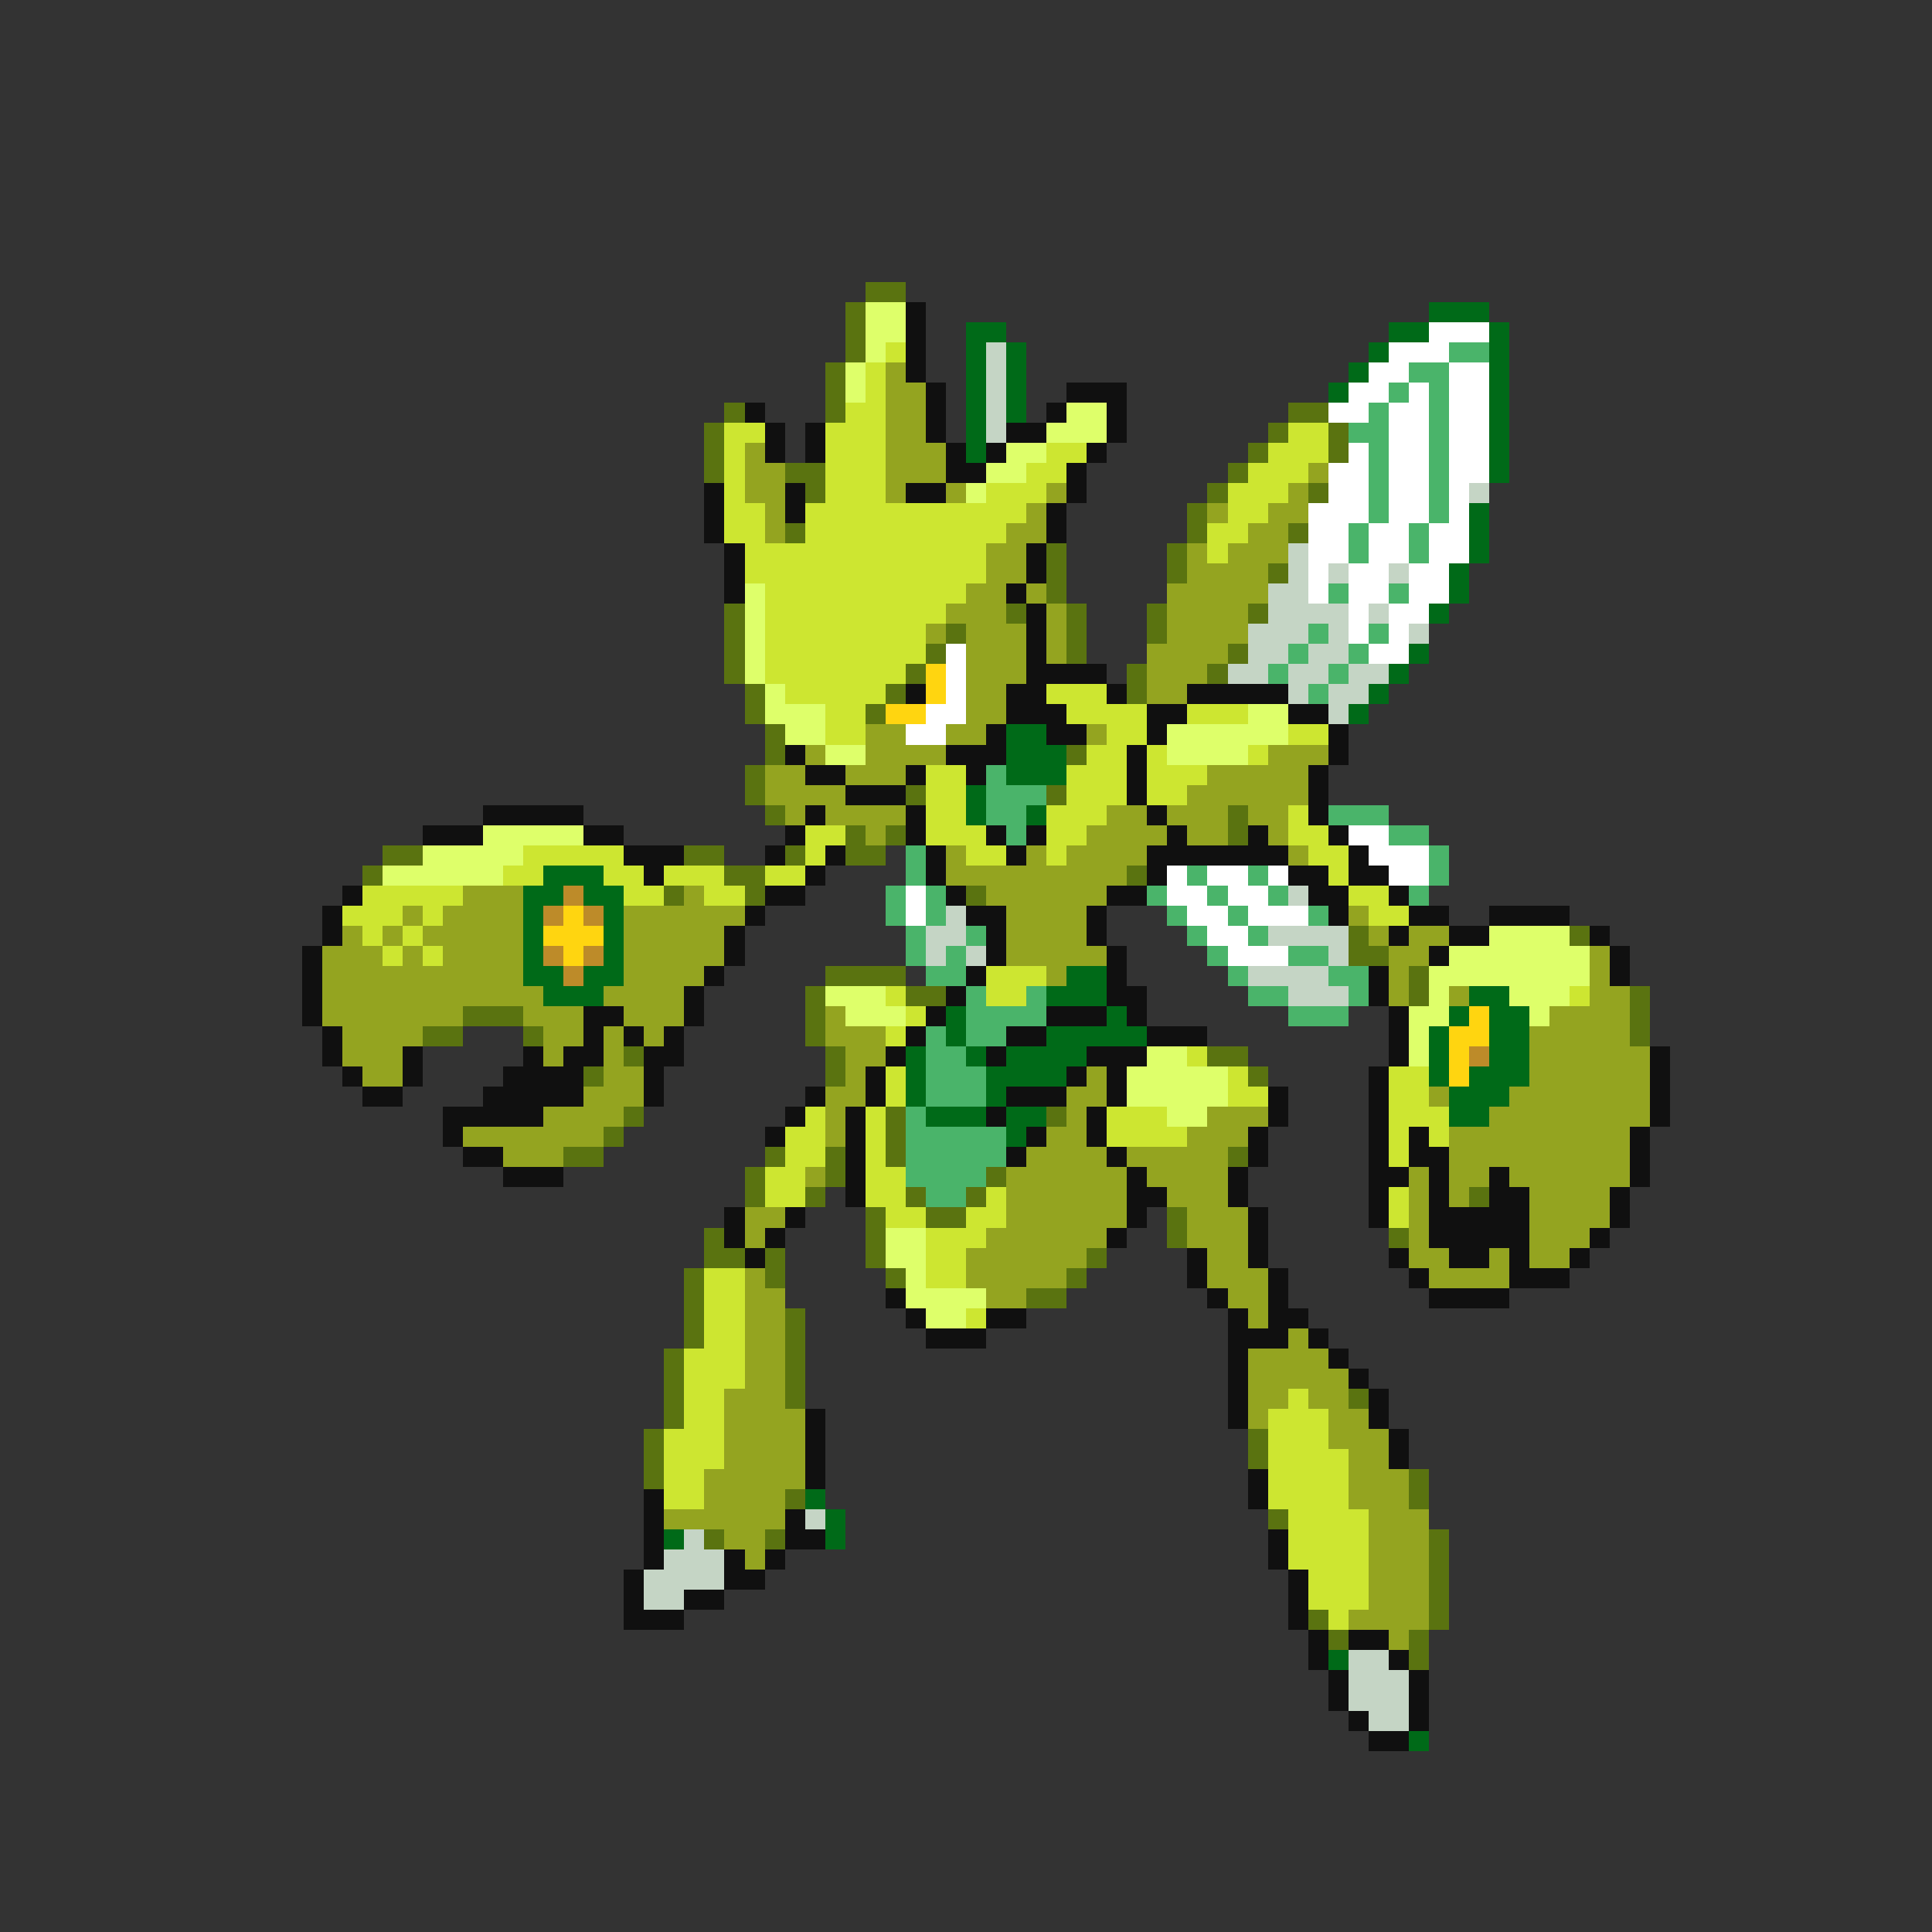 <svg xmlns="http://www.w3.org/2000/svg" viewBox="0 -0.5 96 96" shape-rendering="crispEdges">
<rect x="0" y="-0.5" width="96" height="96" fill="#333333" stroke="none"/>
<path stroke="#5a7310" d="M43 14h2M42 15h1M42 16h1M42 17h1M41 18h1M41 19h1M36 20h1M41 20h1M64 20h2M35 21h1M63 21h1M66 21h1M35 22h1M62 22h1M66 22h1M35 23h1M39 23h2M61 23h1M40 24h1M60 24h1M65 24h1M59 25h1M39 26h1M59 26h1M64 26h1M52 27h1M58 27h1M52 28h1M58 28h1M63 28h1M52 29h1M36 30h1M50 30h1M53 30h1M57 30h1M62 30h1M36 31h1M47 31h1M53 31h1M57 31h1M36 32h1M46 32h1M53 32h1M61 32h1M36 33h1M45 33h1M56 33h1M60 33h1M37 34h1M44 34h1M56 34h1M37 35h1M43 35h1M38 36h1M38 37h1M53 37h1M37 38h1M37 39h1M45 39h1M52 39h1M38 40h1M61 40h1M42 41h1M44 41h1M61 41h1M19 42h2M34 42h2M39 42h1M42 42h2M18 43h1M36 43h2M56 43h1M33 44h1M37 44h1M48 44h1M67 46h1M78 46h1M67 47h2M41 48h4M70 48h1M40 49h1M45 49h2M70 49h1M81 49h1M23 50h3M40 50h1M81 50h1M21 51h2M26 51h1M40 51h1M81 51h1M31 52h1M41 52h1M60 52h2M29 53h1M41 53h1M62 53h1M31 55h1M44 55h1M52 55h1M30 56h1M44 56h1M28 57h2M38 57h1M41 57h1M44 57h1M61 57h1M37 58h1M41 58h1M49 58h1M37 59h1M40 59h1M45 59h1M48 59h1M73 59h1M43 60h1M46 60h2M58 60h1M35 61h1M43 61h1M58 61h1M69 61h1M35 62h2M38 62h1M43 62h1M54 62h1M34 63h1M38 63h1M44 63h1M53 63h1M34 64h1M51 64h2M34 65h1M39 65h1M34 66h1M39 66h1M33 67h1M39 67h1M33 68h1M39 68h1M33 69h1M39 69h1M67 69h1M33 70h1M32 71h1M62 71h1M32 72h1M62 72h1M32 73h1M70 73h1M39 74h1M70 74h1M63 75h1M35 76h1M38 76h1M71 76h1M71 77h1M71 78h1M71 79h1M65 80h1M71 80h1M66 81h1M70 81h1M70 82h1" />
<path stroke="#deff6a" d="M43 15h2M43 16h2M43 17h1M42 18h1M42 19h1M53 20h2M52 21h3M50 22h2M49 23h2M48 24h1M37 29h1M37 30h1M37 31h1M37 32h1M37 33h1M38 34h1M38 35h3M62 35h2M39 36h2M58 36h6M41 37h2M58 37h4M24 41h5M21 42h5M19 43h6M74 46h4M72 47h7M71 48h8M41 49h3M71 49h1M75 49h3M42 50h3M70 50h2M76 50h1M70 51h1M57 52h2M70 52h1M56 53h5M56 54h5M58 55h2M44 61h2M44 62h2M45 63h1M45 64h4M46 65h2" />
<path stroke="#101010" d="M45 15h1M45 16h1M45 17h1M45 18h1M46 19h1M53 19h3M37 20h1M46 20h1M52 20h1M55 20h1M38 21h1M40 21h1M46 21h1M50 21h2M55 21h1M38 22h1M40 22h1M47 22h1M49 22h1M54 22h1M47 23h2M53 23h1M35 24h1M39 24h1M45 24h2M53 24h1M35 25h1M39 25h1M52 25h1M35 26h1M52 26h1M36 27h1M51 27h1M36 28h1M51 28h1M36 29h1M50 29h1M51 30h1M51 31h1M51 32h1M51 33h4M45 34h1M50 34h2M55 34h1M59 34h5M50 35h3M57 35h2M64 35h2M49 36h1M52 36h2M57 36h1M66 36h1M39 37h1M47 37h3M56 37h1M66 37h1M40 38h2M45 38h1M48 38h1M56 38h1M65 38h1M42 39h3M56 39h1M65 39h1M24 40h5M40 40h1M45 40h1M57 40h1M65 40h1M21 41h3M29 41h2M39 41h1M45 41h1M49 41h1M51 41h1M58 41h1M62 41h1M66 41h1M31 42h3M38 42h1M41 42h1M46 42h1M50 42h1M57 42h7M67 42h1M32 43h1M40 43h1M46 43h1M57 43h1M64 43h2M67 43h2M17 44h1M38 44h2M47 44h1M55 44h2M65 44h2M69 44h1M16 45h1M37 45h1M48 45h2M54 45h1M66 45h1M70 45h2M74 45h4M16 46h1M36 46h1M49 46h1M54 46h1M69 46h1M72 46h2M79 46h1M15 47h1M36 47h1M49 47h1M55 47h1M71 47h1M80 47h1M15 48h1M35 48h1M48 48h1M55 48h1M68 48h1M80 48h1M15 49h1M34 49h1M47 49h1M55 49h2M68 49h1M15 50h1M29 50h2M34 50h1M46 50h1M52 50h3M56 50h1M69 50h1M16 51h1M29 51h1M31 51h1M33 51h1M45 51h1M50 51h2M57 51h3M69 51h1M16 52h1M20 52h1M26 52h1M28 52h2M32 52h2M44 52h1M49 52h1M54 52h3M69 52h1M82 52h1M17 53h1M20 53h1M25 53h4M32 53h1M43 53h1M53 53h1M55 53h1M68 53h1M82 53h1M18 54h2M24 54h5M32 54h1M40 54h1M43 54h1M50 54h3M55 54h1M63 54h1M68 54h1M82 54h1M22 55h5M39 55h1M42 55h1M49 55h1M54 55h1M63 55h1M68 55h1M82 55h1M22 56h1M38 56h1M42 56h1M51 56h1M54 56h1M62 56h1M68 56h1M70 56h1M81 56h1M23 57h2M42 57h1M50 57h1M55 57h1M62 57h1M68 57h1M70 57h2M81 57h1M25 58h3M42 58h1M56 58h1M61 58h1M68 58h2M71 58h1M74 58h1M81 58h1M42 59h1M56 59h2M61 59h1M68 59h1M71 59h1M74 59h2M80 59h1M36 60h1M39 60h1M56 60h1M62 60h1M68 60h1M71 60h5M80 60h1M36 61h1M38 61h1M55 61h1M62 61h1M71 61h5M79 61h1M37 62h1M59 62h1M62 62h1M69 62h1M72 62h2M75 62h1M78 62h1M59 63h1M63 63h1M70 63h1M75 63h3M44 64h1M60 64h1M63 64h1M71 64h4M45 65h1M49 65h2M61 65h1M63 65h2M46 66h3M61 66h3M65 66h1M61 67h1M66 67h1M61 68h1M67 68h1M61 69h1M68 69h1M40 70h1M61 70h1M68 70h1M40 71h1M69 71h1M40 72h1M69 72h1M40 73h1M62 73h1M32 74h1M62 74h1M32 75h1M39 75h1M32 76h1M39 76h2M63 76h1M32 77h1M36 77h1M38 77h1M63 77h1M31 78h1M36 78h2M64 78h1M31 79h1M34 79h2M64 79h1M31 80h3M64 80h1M65 81h1M67 81h2M65 82h1M69 82h1M66 83h1M70 83h1M66 84h1M70 84h1M67 85h1M70 85h1M68 86h2" />
<path stroke="#006a18" d="M71 15h3M48 16h2M69 16h2M74 16h1M48 17h1M50 17h1M68 17h1M74 17h1M48 18h1M50 18h1M67 18h1M74 18h1M48 19h1M50 19h1M66 19h1M74 19h1M48 20h1M50 20h1M74 20h1M48 21h1M74 21h1M48 22h1M74 22h1M74 23h1M73 25h1M73 26h1M73 27h1M72 28h1M72 29h1M71 30h1M70 32h1M69 33h1M68 34h1M67 35h1M50 36h2M50 37h3M50 38h3M48 39h1M48 40h1M51 40h1M27 43h3M26 44h2M29 44h2M26 45h1M30 45h1M26 46h1M30 46h1M26 47h1M30 47h1M26 48h2M29 48h2M53 48h2M27 49h3M52 49h3M73 49h2M47 50h1M55 50h1M72 50h1M74 50h2M47 51h1M52 51h5M71 51h1M74 51h2M45 52h1M48 52h1M50 52h4M71 52h1M74 52h2M45 53h1M49 53h4M71 53h1M73 53h3M45 54h1M49 54h1M72 54h3M46 55h3M50 55h2M72 55h2M50 56h1M40 74h1M41 75h1M33 76h1M41 76h1M66 82h1M70 86h1" />
<path stroke="#ffffff" d="M71 16h3M69 17h3M68 18h2M72 18h2M67 19h2M70 19h1M72 19h2M66 20h2M69 20h2M72 20h2M69 21h2M72 21h2M67 22h1M69 22h2M72 22h2M66 23h2M69 23h2M72 23h2M66 24h2M69 24h2M72 24h1M65 25h3M69 25h2M72 25h1M65 26h2M68 26h2M71 26h2M65 27h2M68 27h2M71 27h2M65 28h1M67 28h2M70 28h2M65 29h1M67 29h2M70 29h2M67 30h1M69 30h2M67 31h1M69 31h1M47 32h1M68 32h2M47 33h1M47 34h1M46 35h2M45 36h2M67 41h2M68 42h3M58 43h1M60 43h2M63 43h1M69 43h2M45 44h1M58 44h2M61 44h2M45 45h1M59 45h2M62 45h3M60 46h2M61 47h3" />
<path stroke="#cde631" d="M44 17h1M43 18h1M43 19h1M42 20h2M36 21h2M41 21h3M64 21h2M36 22h1M41 22h3M52 22h2M63 22h3M36 23h1M41 23h3M51 23h2M62 23h3M36 24h1M41 24h3M49 24h3M61 24h3M36 25h2M40 25h11M61 25h2M36 26h2M40 26h10M60 26h2M37 27h12M60 27h1M37 28h12M38 29h10M38 30h9M38 31h8M38 32h8M38 33h7M39 34h5M52 34h3M41 35h2M53 35h4M59 35h3M41 36h2M55 36h2M64 36h2M54 37h2M57 37h1M62 37h1M46 38h2M53 38h3M57 38h3M46 39h2M53 39h3M57 39h2M46 40h2M52 40h3M64 40h1M40 41h2M46 41h3M52 41h2M64 41h2M26 42h5M40 42h1M48 42h2M52 42h1M65 42h2M25 43h2M30 43h2M33 43h3M38 43h2M66 43h1M18 44h5M31 44h2M35 44h2M67 44h2M17 45h3M21 45h1M68 45h2M18 46h1M20 46h1M19 47h1M21 47h1M49 48h3M44 49h1M49 49h2M78 49h1M45 50h1M44 51h1M59 52h1M44 53h1M61 53h1M69 53h2M44 54h1M61 54h2M69 54h2M40 55h1M43 55h1M55 55h3M69 55h3M39 56h2M43 56h1M55 56h4M69 56h1M71 56h1M39 57h2M43 57h1M69 57h1M38 58h2M43 58h2M38 59h2M43 59h2M49 59h1M69 59h1M44 60h2M48 60h2M69 60h1M46 61h3M46 62h2M35 63h2M46 63h2M35 64h2M35 65h2M48 65h1M35 66h2M34 67h3M34 68h3M34 69h2M64 69h1M34 70h2M63 70h3M33 71h3M63 71h3M33 72h3M63 72h4M33 73h2M63 73h4M33 74h2M63 74h4M64 75h4M64 76h4M64 77h4M65 78h3M65 79h3M66 80h1" />
<path stroke="#c5d5c5" d="M49 17h1M49 18h1M49 19h1M49 20h1M49 21h1M73 24h1M64 27h1M64 28h1M66 28h1M69 28h1M63 29h2M63 30h4M68 30h1M62 31h3M66 31h1M70 31h1M62 32h2M65 32h2M61 33h2M64 33h2M67 33h2M64 34h1M66 34h2M66 35h1M64 44h1M47 45h1M46 46h2M63 46h4M46 47h1M48 47h1M66 47h1M62 48h4M64 49h3M40 75h1M34 76h1M33 77h3M32 78h4M32 79h2M67 82h2M67 83h3M67 84h3M68 85h2" />
<path stroke="#4ab46a" d="M72 17h2M70 18h2M69 19h1M71 19h1M68 20h1M71 20h1M67 21h2M71 21h1M68 22h1M71 22h1M68 23h1M71 23h1M68 24h1M71 24h1M68 25h1M71 25h1M67 26h1M70 26h1M67 27h1M70 27h1M66 29h1M69 29h1M65 31h1M68 31h1M64 32h1M67 32h1M63 33h1M66 33h1M65 34h1M49 38h1M49 39h3M49 40h2M66 40h3M50 41h1M69 41h2M45 42h1M71 42h1M45 43h1M59 43h1M62 43h1M71 43h1M44 44h1M46 44h1M57 44h1M60 44h1M63 44h1M70 44h1M44 45h1M46 45h1M58 45h1M61 45h1M65 45h1M45 46h1M48 46h1M59 46h1M62 46h1M45 47h1M47 47h1M60 47h1M64 47h2M46 48h2M61 48h1M66 48h2M48 49h1M51 49h1M62 49h2M67 49h1M48 50h4M64 50h3M46 51h1M48 51h2M46 52h2M46 53h3M46 54h3M45 55h1M45 56h5M45 57h5M45 58h4M46 59h2" />
<path stroke="#94a420" d="M44 18h1M44 19h2M44 20h2M44 21h2M37 22h1M44 22h3M37 23h2M44 23h3M65 23h1M37 24h2M44 24h1M47 24h1M52 24h1M64 24h1M38 25h1M51 25h1M60 25h1M63 25h2M38 26h1M50 26h2M62 26h2M49 27h2M59 27h1M61 27h3M49 28h2M59 28h4M48 29h2M51 29h1M58 29h5M47 30h3M52 30h1M58 30h4M46 31h1M48 31h3M52 31h1M58 31h4M48 32h3M52 32h1M57 32h4M48 33h3M57 33h3M48 34h2M57 34h2M48 35h2M43 36h2M47 36h2M54 36h1M40 37h1M43 37h4M63 37h3M38 38h2M42 38h3M60 38h5M38 39h4M59 39h6M39 40h1M41 40h4M55 40h2M58 40h3M62 40h2M43 41h1M54 41h4M59 41h2M63 41h1M47 42h1M51 42h1M53 42h4M64 42h1M47 43h9M23 44h3M34 44h1M49 44h6M20 45h1M22 45h4M31 45h6M50 45h4M67 45h1M17 46h1M19 46h1M21 46h5M31 46h5M50 46h4M68 46h1M70 46h2M16 47h3M20 47h1M22 47h4M31 47h5M50 47h5M69 47h2M79 47h1M16 48h10M31 48h4M52 48h1M69 48h1M79 48h1M16 49h11M30 49h4M69 49h1M72 49h1M79 49h2M16 50h7M26 50h3M31 50h3M41 50h1M77 50h4M17 51h4M27 51h2M30 51h1M32 51h1M41 51h3M76 51h5M17 52h3M27 52h1M30 52h1M42 52h2M76 52h6M18 53h2M30 53h2M42 53h1M54 53h1M76 53h6M29 54h3M41 54h2M53 54h2M71 54h1M75 54h7M27 55h4M41 55h1M53 55h1M60 55h3M74 55h8M23 56h7M41 56h1M52 56h2M59 56h3M72 56h9M25 57h3M51 57h4M56 57h5M72 57h9M40 58h1M50 58h6M57 58h4M70 58h1M72 58h2M75 58h6M50 59h6M58 59h3M70 59h1M72 59h1M76 59h4M37 60h2M50 60h6M59 60h3M70 60h1M76 60h4M37 61h1M49 61h6M59 61h3M70 61h1M76 61h3M48 62h6M60 62h2M70 62h2M74 62h1M76 62h2M37 63h1M48 63h5M60 63h3M71 63h4M37 64h2M49 64h2M61 64h2M37 65h2M62 65h1M37 66h2M64 66h1M37 67h2M62 67h4M37 68h2M62 68h5M36 69h3M62 69h2M65 69h2M36 70h4M62 70h1M66 70h2M36 71h4M66 71h3M36 72h4M67 72h2M35 73h5M67 73h3M35 74h4M67 74h3M33 75h6M68 75h3M36 76h2M68 76h3M37 77h1M68 77h3M68 78h3M68 79h3M67 80h4M69 81h1" />
<path stroke="#ffd510" d="M46 33h1M46 34h1M44 35h2M28 45h1M27 46h3M28 47h1M73 50h1M72 51h2M72 52h1M72 53h1" />
<path stroke="#bd8b29" d="M28 44h1M27 45h1M29 45h1M27 47h1M29 47h1M28 48h1M73 52h1" />
</svg>